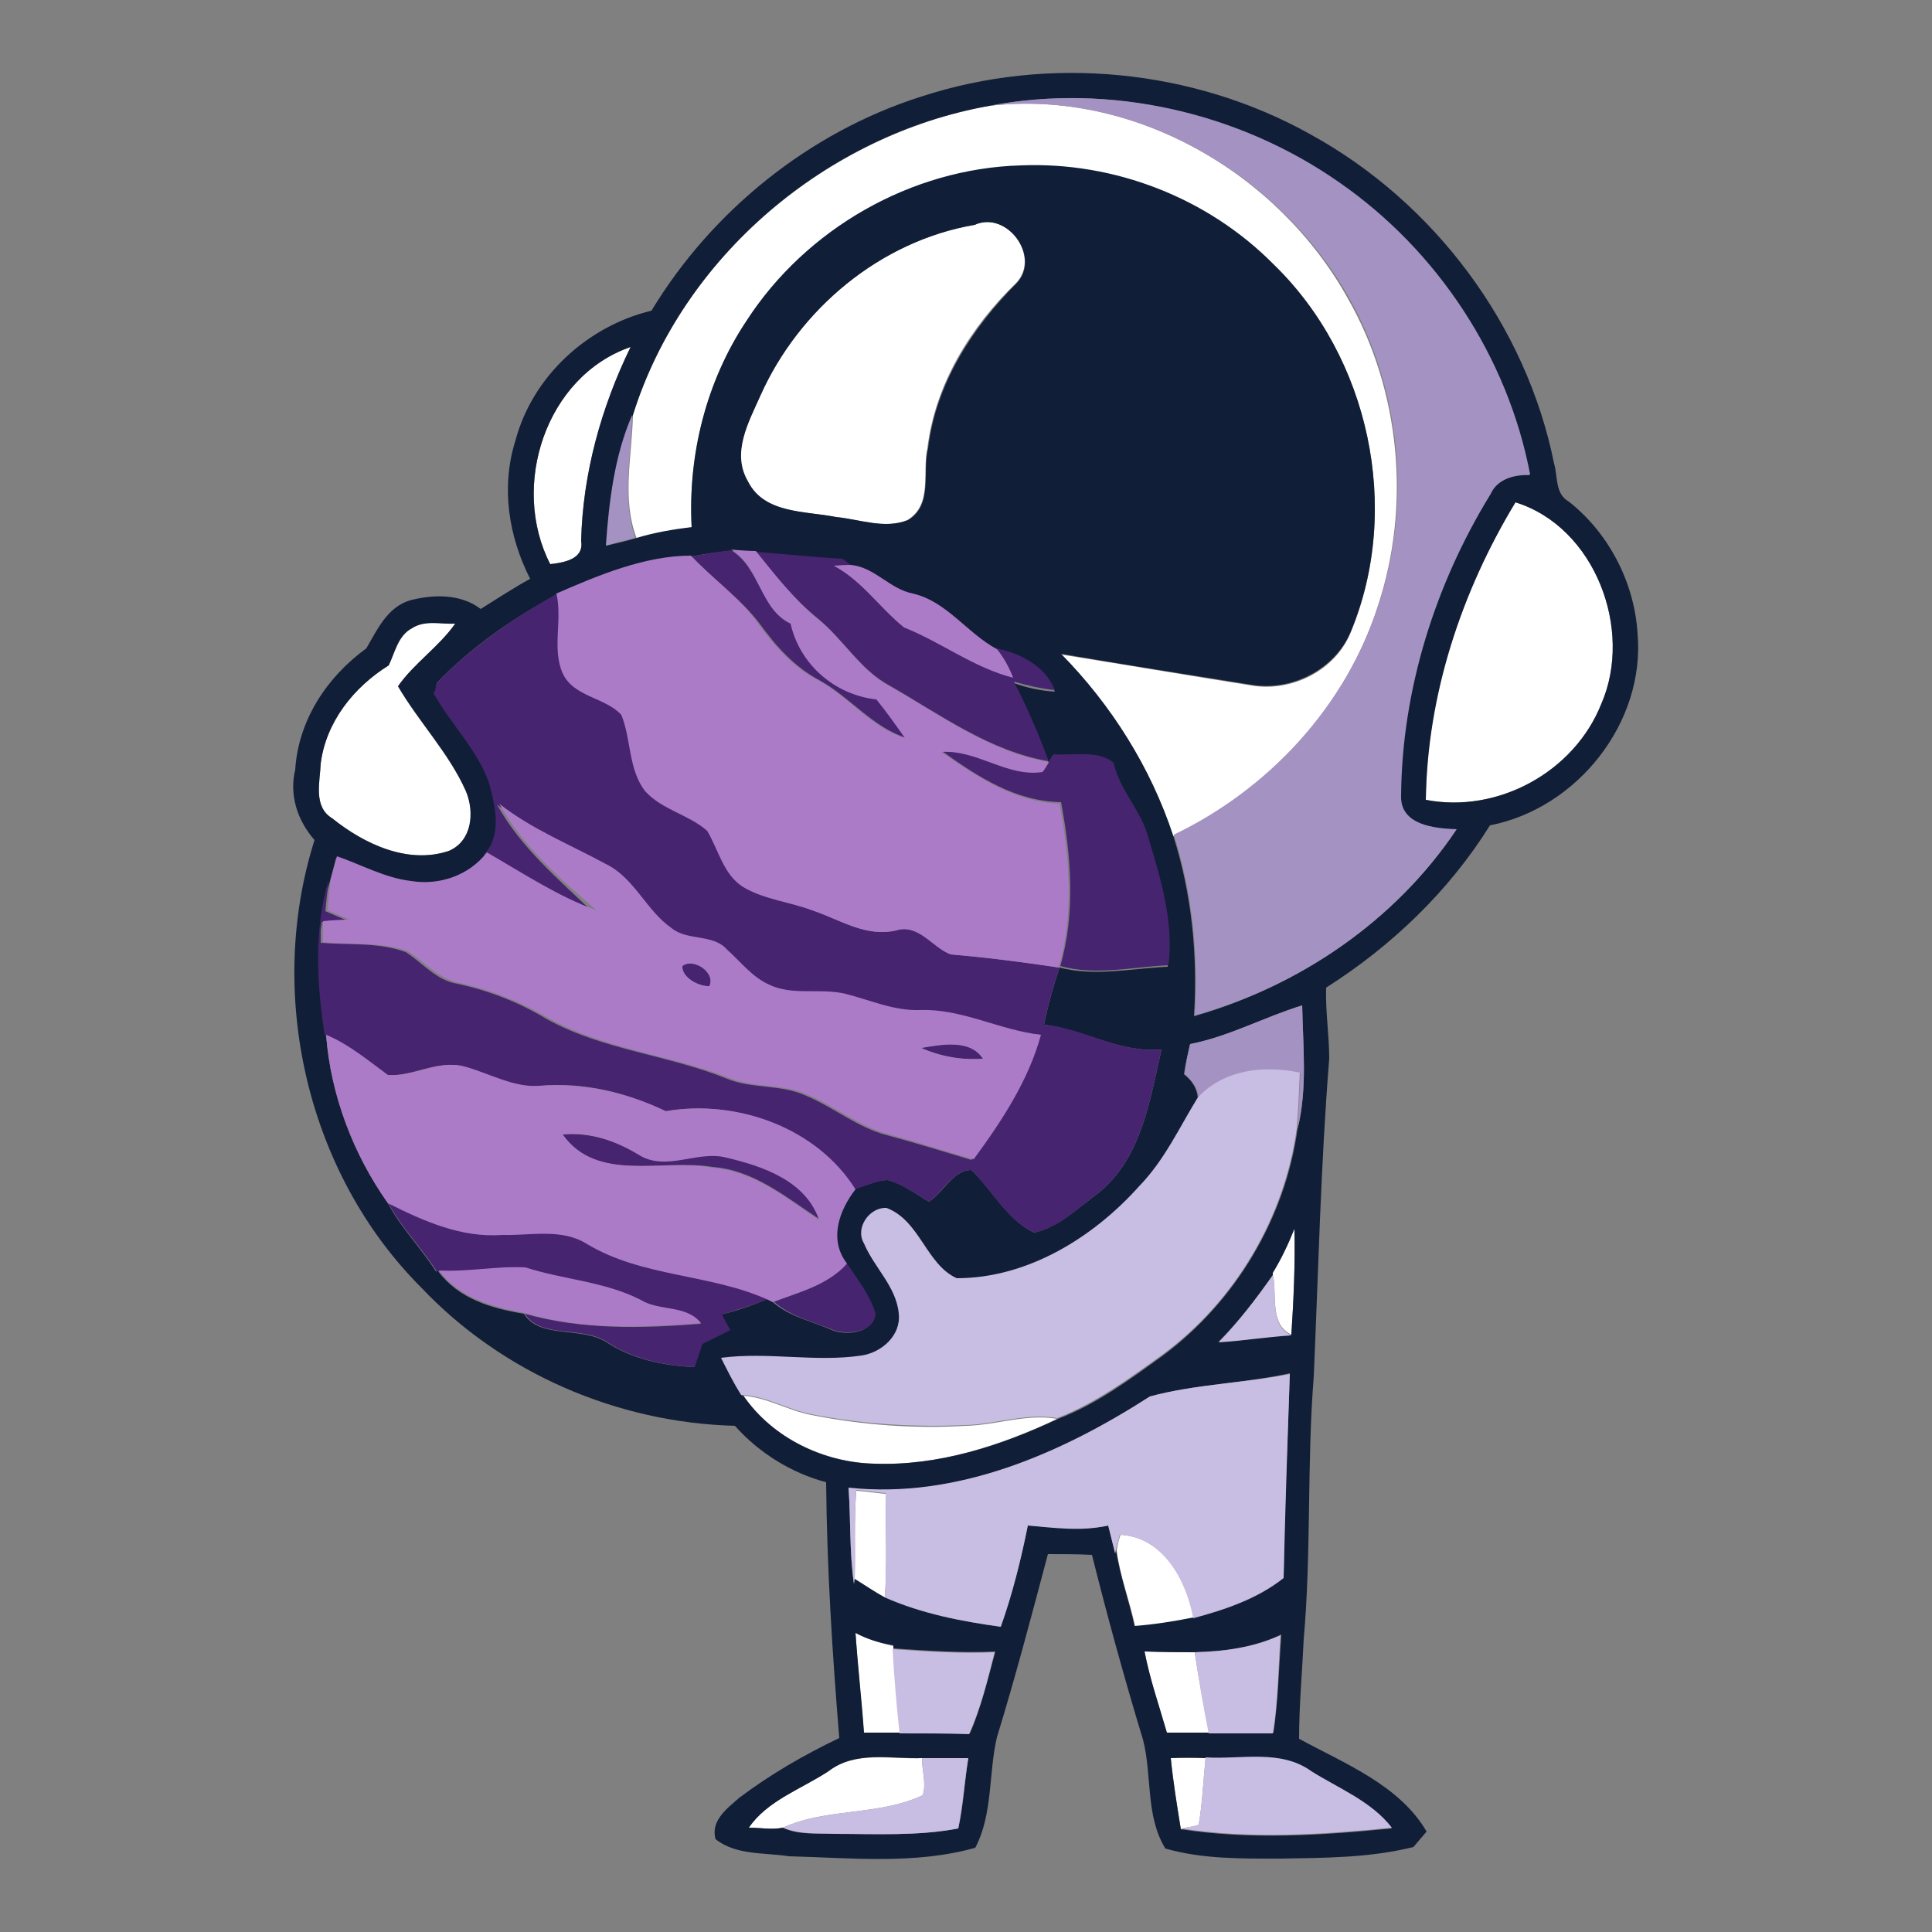 <?xml version="1.0" encoding="utf-8"?>
<!-- Generator: Adobe Illustrator 26.0.3, SVG Export Plug-In . SVG Version: 6.00 Build 0)  -->
<svg version="1.1" id="Layer_1" xmlns="http://www.w3.org/2000/svg" xmlns:xlink="http://www.w3.org/1999/xlink" x="0px" y="0px"
	 viewBox="0 0 250 250" style="enable-background:new 0 0 250 250;" xml:space="preserve">
<rect x="0" y="0" width="250" height="250" fill="#808080" stroke="none"/>
<style type="text/css">
	.st0{fill:#FFFFFF;}
	.st1{fill:#111E37;}
	.st2{fill:#A493C2;}
	.st3{fill:#472470;}
	.st4{fill:#AC7BC8;}
	.st5{fill:#C8BDE2;}
</style>
<g id="_x23_ffffffff">
	<path class="st0" d="M81.9,53.7c6.4-20.5,25.1-36.2,46.1-40c18.7-2.2,37.4,8.7,46.4,24.9c6.8,11.9,8.2,26.8,3.9,39.8
		c-4.2,13.1-14.2,23.9-26.5,29.8c-2.9-8.8-8-16.9-14.5-23.5c8.2,1.3,16.4,2.7,24.6,4c5.2,0.9,10.9-1.9,12.9-6.9
		c6.6-16,2.4-35.5-10-47.5c-8.5-8.6-20.7-13.3-32.7-12.8c-14.2,0.4-27.8,8.2-35.5,20.1c-5.2,7.8-7.6,17.4-7.1,26.7
		c-2.4,0.3-4.8,0.7-7.1,1.4C80.4,64.5,81.8,59,81.9,53.7z"/>
	<path class="st0" d="M126.1,29.1c4.2-1.9,8.6,4.1,5.4,7.5C125.6,42.3,121,49.7,120,58c-0.7,3.1,0.7,7.3-2.6,9.3
		c-3,1.2-6.3-0.1-9.3-0.4c-3.9-0.8-9.2-0.4-11.4-4.6c-2.1-3.7,0.1-7.7,1.6-11.1C103.4,40,113.8,31.2,126.1,29.1z"/>
	<path class="st0" d="M71.2,73C66,62.9,70.6,48.7,81.6,44.9c-3.8,7.8-6.2,16.4-6.4,25.1C75.6,72.4,72.9,72.8,71.2,73z"/>
	<path class="st0" d="M196.1,65c10.3,3.2,15.3,16.5,11.1,26.1c-3.5,8.8-13.4,14.2-22.7,12.4C184.6,89.9,189,76.6,196.1,65z"/>
	<path class="st0" d="M53.3,81.3c1.6-1.2,3.7-0.5,5.6-0.6c-2.1,3-5.3,5.1-7.4,8.1c2.7,4.7,6.6,8.7,8.8,13.6c1.2,2.7,0.8,6.4-2.2,7.7
		c-5.3,1.8-11-0.9-15.1-4.2c-2.5-1.5-1.6-4.7-1.5-7.1c0.6-5.4,4.3-9.9,8.8-12.7C51.1,84.5,51.5,82.3,53.3,81.3z"/>
	<path class="st0" d="M164.7,164.7c1.1-1.8,2-3.7,2.8-5.7c0.1,4.6-0.1,9.2-0.4,13.7c-2.9-1.4-1.8-5.2-2.4-7.8L164.7,164.7z"/>
	<path class="st0" d="M96.1,180.6c3.1,0.2,5.8,1.9,8.9,2.5c6.6,1.3,13.3,1.8,20,1.4c4-0.1,7.8-1.6,11.8-0.9
		c-7.4,3.5-15.5,6.1-23.7,5.8C106.5,189.2,99.9,186,96.1,180.6z"/>
	<path class="st0" d="M110.8,192.9c1.3,0.1,2.5,0.3,3.8,0.4c0,4.5,0.2,9-0.1,13.5c-1.3-0.8-2.6-1.6-3.9-2.4
		C110.7,200.5,110.5,196.7,110.8,192.9z"/>
	<path class="st0" d="M145,198.6c5.6,0.3,8.7,5.9,9.5,10.8c-2.5,0.5-5,0.9-7.6,1.1c-0.7-3.3-2-6.6-2.4-9.9
		C144.6,200,144.8,199.1,145,198.6z"/>
	<path class="st0" d="M110.7,211.3c1.5,0.8,3.2,1.3,4.9,1.7l0,0.4c0.2,3.6,0.5,7.3,0.9,10.9c-1.6,0-3.1,0-4.7,0
		C111.4,219.9,111,215.6,110.7,211.3z"/>
	<path class="st0" d="M148.1,213.7c2.2,0,4.3,0,6.5,0.1c0.5,3.5,1.2,7,1.9,10.5c-1.8,0-3.7,0-5.5,0
		C149.9,220.7,148.8,217.3,148.1,213.7z"/>
	<path class="st0" d="M107.2,229.2c3.5-2.7,8.1-1.5,12.1-1.7c0,1.6,0.6,3.3,0.1,4.8c-5.7,2.7-12.4,1.6-18.1,4.2c-1.4,0.3-3,0-4.4,0
		C99.2,233,103.7,231.5,107.2,229.2z"/>
	<path class="st0" d="M151.5,227.5c1.5,0,3,0,4.5,0c-0.3,2.9-0.4,5.8-0.9,8.7c-0.6,0.1-1.8,0.3-2.3,0.5
		C152.3,233.6,151.8,230.5,151.5,227.5z"/>
</g>
<g id="_x23_111e37ff">
	<path class="st1" d="M119.2,12.5c16.5-5.4,35.2-3.6,50.4,4.9c16,8.8,27.9,24.7,31.5,42.6c0.5,1.7,0.1,3.9,1.9,4.9
		c5.2,4.1,8.5,10.5,8.9,17.1c1,11.5-7.8,22.6-19.1,24.8c-5.3,8.5-12.7,15.6-21.2,21c-0.1,3.1,0.4,6.1,0.4,9.2
		c-1.1,13.7-1.4,27.4-2,41.1c-0.9,11.3-0.3,22.7-1.3,34c-0.2,4.3-0.6,8.6-0.6,12.9c5.9,3.2,13,6,16.5,12c-0.4,0.5-1.3,1.5-1.7,2
		c-5.6,1.4-11.3,1.4-17,1.5c-5.1,0-10.2,0.1-15.1-1.3c-2.6-4.2-1.7-9.5-2.9-14.1c-2.4-7.9-4.6-15.9-6.6-23.9
		c-1.9-0.1-3.8-0.1-5.7-0.1c-2.1,7.9-4.2,15.9-6.6,23.7c-1.1,4.7-0.5,9.9-2.8,14.3c-7.8,2.2-16.1,1.3-24.1,1.1
		c-3.2-0.5-6.8-0.1-9.5-2.2c-0.7-2.4,1.5-4,3.1-5.4c4-3,8.3-5.5,12.9-7.7c-0.9-11-1.6-22-1.7-33.1c-4.5-1.2-8.7-3.8-11.8-7.3
		c-15.2-0.4-30.1-6.8-40.6-17.9c-14.8-14.8-20.1-38-13.8-57.9c-2.2-2.5-3.3-5.8-2.5-9.1c0.4-6.4,4.1-12,9.2-15.7
		c1.4-2.4,2.7-5.3,5.6-6.2c3-0.8,6.6-0.9,9.2,1.1c2.1-1.3,4.2-2.7,6.4-3.9c-2.8-5.5-3.8-11.9-1.9-17.9c2.2-8.3,9.3-14.8,17.6-16.8
		C92.1,27.3,104.7,17.1,119.2,12.5 M128,13.7c-21,3.7-39.7,19.5-46.1,40c-2.3,5.3-3,11.2-3.4,16.9c1.3-0.3,2.6-0.6,3.9-1
		c2.3-0.7,4.7-1.1,7.1-1.4c-0.5-9.4,1.9-18.9,7.1-26.7c7.7-11.9,21.3-19.7,35.5-20.1c12.1-0.5,24.2,4.2,32.7,12.8
		c12.4,12,16.6,31.6,10,47.5c-2,4.9-7.7,7.8-12.9,6.9c-8.2-1.3-16.4-2.6-24.6-4c6.5,6.6,11.6,14.7,14.5,23.5
		c2.4,7.5,3.2,15.5,2.7,23.4c13.6-3.9,26-12.3,33.9-24.1c-2.8-0.1-7.3-0.5-7.2-4.3c0.1-13.8,4.4-27.4,11.6-39.1
		c0.9-2,3.1-2.6,5.1-2.5c-2.9-15.2-12-29-24.7-37.8C160.3,14.6,143.6,10.7,128,13.7 M126.1,29.1c-12.2,2.1-22.7,10.9-27.7,22.1
		c-1.5,3.4-3.8,7.4-1.6,11.1c2.1,4.2,7.4,3.8,11.4,4.6c3.1,0.3,6.3,1.6,9.3,0.4c3.3-2,1.8-6.2,2.6-9.3c1-8.3,5.7-15.6,11.5-21.4
		C134.7,33.2,130.3,27.2,126.1,29.1 M71.2,73c1.7-0.2,4.4-0.6,4-3c0.2-8.7,2.6-17.3,6.4-25.1C70.6,48.7,66,62.9,71.2,73 M196.1,65
		c-7,11.6-11.4,24.9-11.6,38.5c9.3,1.8,19.2-3.6,22.7-12.4C211.4,81.5,206.4,68.2,196.1,65 M89.5,72c-5.9,0-12,2.4-17.4,4.9
		C66.4,80,61,83.7,56.5,88.4c0,0.3-0.1,0.9-0.1,1.2c2.2,4,5.7,7.3,7.2,11.7c0.7,3.1,1.7,6.7-0.7,9.2c-2.3,3-6.2,4.3-9.8,3.7
		c-3.4-0.4-6.4-2.2-9.6-3.2c-0.2,0.8-0.6,2.2-0.8,3c-1.9,6.5-1.6,13.4-0.5,20c0.6,7.7,3.5,15.4,8,21.7c1.7,3.2,4.3,5.8,6.2,8.8
		l0.3,0c2.7,3.6,6.9,4.8,11.1,5.5c2,3.3,7.5,1.6,10.7,3.7c3.4,2.2,7.3,3,11.3,3.2c0.3-1,0.7-2,1-3c1.2-0.6,2.4-1.2,3.6-1.8
		c-0.3-0.5-0.8-1.5-1.1-2c2.1-0.5,4.1-1.2,6-2l0.6,0.3c2.2,2,5.3,2.6,8,3.8c1.8,0.6,5.1,0.3,5.2-2.2c-0.7-2.4-2.3-4.5-3.7-6.5
		c-2.5-3.1-1-6.9,1.1-9.6c1.4-0.5,2.8-1.2,4.4-1.2c1.9,0.5,3.6,1.8,5.3,2.8c1.9-1.2,3.1-4.1,5.5-4.1c2.7,2.6,4.6,6.4,8.1,8.1
		c3.2-0.7,5.7-3.2,8.3-5.1c5.6-4.5,6.7-12,8.2-18.6c-5.4,0.5-10-2.6-15.2-3.2c0.5-2.5,1.2-5,2-7.4c4.6,1.2,9.3,0.1,14-0.1
		c0.7-5.6-1-11.2-2.6-16.5c-0.9-3.5-3.7-6.1-4.5-9.7c-2-1.8-5.3-1-7.8-1.1l-0.5,0.9c-1.3-3.5-2.8-7-4.5-10.3c1.7,0.6,3.5,1,5.3,1.1
		c-1.2-3-4.5-4.8-7.6-5.4c-3.9-2-6.4-6.2-10.9-7.2c-3-0.7-4.9-3.5-8-3.7c-0.3-0.2-0.8-0.6-1.1-0.8c-3.7-0.2-7.5-0.6-11.2-0.9
		c-0.8-0.1-2.4-0.2-3.2-0.2C92.9,71.4,91.2,71.7,89.5,72 M53.3,81.3c-1.8,0.9-2.2,3.1-3,4.8c-4.5,2.8-8.1,7.3-8.8,12.7
		c-0.1,2.4-1,5.6,1.5,7.1c4.1,3.3,9.8,6,15.1,4.2c3-1.3,3.3-5,2.2-7.7c-2.2-5-6.1-9-8.8-13.6c2.1-3,5.3-5.1,7.4-8.1
		C57.1,80.8,55,80.2,53.3,81.3 M154,135.1c-0.3,1.3-0.6,2.6-0.8,3.9c1,0.8,1.7,1.8,1.8,3.1c-2.4,3.9-4.3,8.1-7.5,11.5
		c-6,6.6-14.4,11.9-23.6,11.9c-4-1.8-4.8-7.5-9.1-9.1c-2.2,0-4.1,2.7-2.9,4.6c1.3,3.1,4.2,5.6,4.5,9.1c0.2,2.8-2.2,5-4.8,5.4
		c-6,0.9-12.1-0.5-18.2,0.3c0.8,1.6,1.6,3.3,2.6,4.8l0.2,0c3.8,5.5,10.4,8.7,17,8.8c8.2,0.3,16.3-2.3,23.7-5.8
		c5-1.9,9.3-5.1,13.6-8.2c9.4-7,15.8-17.8,17.4-29.3c1.3-5.2,0.7-10.7,0.6-16C163.6,131.6,159.1,134.1,154,135.1 M164.7,164.7l0,0.3
		c-2.1,3-4.4,6-7,8.6c3.2-0.1,6.3-0.7,9.4-0.9c0.3-4.6,0.5-9.1,0.4-13.7C166.7,161,165.8,162.9,164.7,164.7 M148.8,180.7
		c-11.5,7.4-25,13.3-39,11.9c0.3,4.1,0.1,8.3,0.7,12.4l0.1-0.7c1.3,0.8,2.6,1.7,3.9,2.4c4.7,2.1,9.9,3.1,15,3.8
		c1.5-4.3,2.6-8.7,3.5-13.1c3.5,0.2,7,0.7,10.4,0c0.3,1.2,0.6,2.4,0.9,3.6l0.1-0.5c0.5,3.4,1.7,6.6,2.4,9.9c2.6-0.2,5.1-0.6,7.6-1.1
		c4.1-1.1,8.3-2.6,11.7-5.2c0.1-8.8,0.5-17.6,0.8-26.4C161,179,154.8,179.1,148.8,180.7 M110.7,211.3c0.3,4.3,0.8,8.6,1.1,12.9
		c1.6,0,3.1,0,4.7,0c3,0,6,0,9,0.1c1.5-3.4,2.3-7,3.3-10.6c-4.4,0.2-8.8-0.1-13.2-0.4l0-0.4C113.8,212.6,112.2,212.1,110.7,211.3
		 M154.6,213.8c-2.2,0-4.4,0-6.5-0.1c0.7,3.6,1.9,7,2.9,10.5c1.8,0,3.7,0,5.5,0c2.8,0,5.5,0,8.3,0c0.6-4.2,0.7-8.4,1-12.7
		C162.2,213.2,158.4,213.7,154.6,213.8 M107.2,229.2c-3.5,2.3-7.9,3.8-10.3,7.3c1.5,0,3,0.3,4.4,0c2.1,1,4.5,0.7,6.7,0.8
		c5.3,0,10.7,0.3,16-0.7c0.7-3,0.8-6.1,1.3-9.1c-2,0-4,0-6,0C115.2,227.6,110.7,226.5,107.2,229.2 M151.5,227.5
		c0.3,3.1,0.8,6.1,1.3,9.2c9,1.4,18.2,0.8,27.3-0.1c-2.6-3.4-6.9-5-10.4-7.3c-4-2.9-9.1-1.5-13.7-1.8
		C154.5,227.4,153,227.4,151.5,227.5z"/>
</g>
<g id="_x23_a493c2ff">
	<path class="st2" d="M128,13.7c15.6-3,32.3,0.8,45.3,9.9c12.7,8.8,21.8,22.6,24.7,37.8c-2,0-4.2,0.5-5.1,2.5
		c-7.2,11.7-11.5,25.4-11.6,39.1c-0.1,3.8,4.4,4.2,7.2,4.3c-7.9,11.8-20.3,20.3-33.9,24.1c0.5-7.9-0.3-15.8-2.7-23.4
		c12.3-5.9,22.3-16.7,26.5-29.8c4.3-13,2.9-27.8-3.9-39.8C165.4,22.4,146.6,11.5,128,13.7z"/>
	<path class="st2" d="M78.4,70.6c0.4-5.7,1.1-11.6,3.4-16.9c-0.1,5.3-1.4,10.8,0.4,15.9C81,69.9,79.7,70.2,78.4,70.6z"/>
	<path class="st2" d="M154,135.1c5.1-1,9.6-3.5,14.5-5c0.1,5.3,0.7,10.8-0.6,16c0.2-2.4,0.2-4.8,0.4-7.2c-4.7-1-9.8-0.4-13.2,3.2
		c-0.1-1.3-0.8-2.3-1.8-3.1C153.4,137.6,153.7,136.4,154,135.1z"/>
</g>
<g id="_x23_472470ff">
	<path class="st3" d="M89.5,72c1.7-0.3,3.4-0.6,5.1-0.8c3.8,2.3,3.7,7.6,7.9,9.5c1.2,5.3,5.7,9.3,11.1,9.8c1.3,1.6,2.5,3.3,3.7,5
		c-4.4-1.4-7.3-5.3-11.3-7.5c-3.2-1.7-5.6-4.4-7.7-7.3C95.8,77.4,92.3,75,89.5,72z"/>
	<path class="st3" d="M97.8,71.4c3.7,0.3,7.5,0.7,11.2,0.9c0.3,0.2,0.8,0.6,1.1,0.8c-0.5,0-1.6,0.1-2.2,0.1c3.6,1.9,5.9,5.4,9,7.9
		c4.8,1.9,9,5.2,14.1,6.5c-0.5-1.3-1.2-2.6-2.1-3.7c3.1,0.6,6.4,2.3,7.6,5.4c-1.8-0.2-3.6-0.6-5.3-1.1c1.7,3.3,3.2,6.8,4.5,10.3
		c-7.6-1.3-14-6-20.6-9.8c-3.8-2-6-6-9.3-8.7C102.8,77.6,100.3,74.5,97.8,71.4z"/>
	<path class="st3" d="M56.5,88.4c4.5-4.7,10-8.4,15.6-11.6c0.8,3.4-0.5,7,0.8,10.3c1.4,3.1,5.4,3.1,7.6,5.4c1.2,3.2,0.9,7.1,3.1,9.9
		c2.2,2.3,5.7,2.9,8,5.1c1.6,2.4,2.1,5.7,4.7,7.3c2.8,1.6,6,1.9,8.9,3c3.5,1.2,6.9,3.5,10.8,2.6c3-1,4.6,2.2,7.1,3.1
		c4.7,0.4,9.4,1,14,1.7c-0.8,2.4-1.5,4.9-2,7.4c5.2,0.5,9.8,3.7,15.2,3.2c-1.5,6.6-2.6,14.1-8.2,18.6c-2.6,1.9-5.1,4.5-8.3,5.1
		c-3.5-1.7-5.4-5.4-8.1-8.1c-2.4,0-3.7,2.9-5.5,4.1c-1.7-1-3.3-2.2-5.3-2.8c-1.5,0.1-2.9,0.8-4.4,1.2c-5-8-15.4-11.7-24.5-10.1
		c-5-2.5-10.6-3.8-16.2-3.3c-3.5,0.4-6.6-1.6-9.9-2.5c-3.4-0.9-6.6,1.4-9.9,1.1c-2.6-1.8-5-3.9-8-5.2c-1-6.6-1.4-13.5,0.5-20
		c-0.1,1.4-0.3,2.7-0.4,4c0.9,0.4,1.8,0.8,2.8,1.2c-0.8,0.1-2.5,0.2-3.4,0.2c0,0.7,0,2,0,2.7c3.6,0.3,7.5-0.1,11,1.2
		c2.2,1.4,4,3.7,6.7,4.1c4.1,0.9,8,2.4,11.6,4.6c7.3,4,15.7,4.6,23.3,7.7c3.2,1.3,6.8,0.7,10,2.1c3.7,1.5,6.8,4.2,10.7,5.2
		c3.7,1,7.3,2.1,10.9,3.2c3.6-4.9,7.1-10.2,8.7-16.1c-5.3-0.6-10.2-3.4-15.7-3.2c-3.3,0.2-6.4-1.3-9.6-2.1c-3.2-0.8-6.8,0.3-9.9-1.2
		c-2.2-1-3.7-3-5.4-4.5c-1.9-2.1-5.1-1.1-7.2-2.8c-3.3-2.3-4.8-6.6-8.5-8.3c-4.7-2.6-9.6-4.6-13.8-7.8c3.1,5.6,8,9.7,12.5,14
		c-5-1.8-9.6-4.8-14.2-7.5c2.4-2.5,1.5-6.2,0.7-9.2c-1.5-4.4-5-7.7-7.2-11.7C56.4,89.3,56.4,88.7,56.5,88.4z"/>
	<path class="st3" d="M121.9,97.2c4.7-0.4,8.4,3.3,13.1,2.6c0.2-0.3,0.6-0.9,0.8-1.3l0.5-0.9c2.5,0.2,5.8-0.6,7.8,1.1
		c0.8,3.6,3.6,6.2,4.5,9.7c1.6,5.3,3.3,10.9,2.6,16.5c-4.6,0.2-9.4,1.4-14,0.1c2-6.9,1.4-14.2,0.1-21.2
		C131.4,103.7,126.5,100.5,121.9,97.2z"/>
	<path class="st3" d="M88.3,125c1.4-1.1,4.4,0.8,3.5,2.6C90.5,127.7,88.1,126.5,88.3,125z"/>
	<path class="st3" d="M119.2,135.6c2.6-0.5,6.3-1.2,8,1.4C124.4,137.2,121.7,136.8,119.2,135.6z"/>
	<path class="st3" d="M72.8,146.8c3.5-0.3,6.9,0.8,9.9,2.5c3.5,2.3,7.6-0.6,11.4,0.4c4.7,1.1,10.3,3.1,12,8.1
		c-4.3-2.8-8.5-6.4-13.9-6.8C85.7,149.9,77.2,153.1,72.8,146.8z"/>
	<path class="st3" d="M50.2,155.6c4.6,2.3,9.5,4.5,14.8,4.1c3.7,0.1,7.7-0.9,11,1.2c7.1,4.3,15.9,3.9,23.4,7.2c-2,0.8-4,1.4-6,2
		c0.3,0.5,0.8,1.5,1.1,2c-1.2,0.6-2.4,1.2-3.6,1.8c-0.3,1-0.7,2-1,3c-4-0.2-7.9-1-11.3-3.2c-3.2-2.2-8.6-0.4-10.7-3.7
		c7.4,2.1,15.2,1.9,22.8,1.3c-1.9-2.4-5.4-1.5-7.8-3c-4.6-2.4-10-2.7-14.9-4.2c-3.8-0.1-7.5,0.7-11.2,0.4l-0.3,0
		C54.5,161.4,51.9,158.8,50.2,155.6z"/>
	<path class="st3" d="M109.6,163.5c1.4,2.1,3,4.1,3.7,6.5c-0.2,2.4-3.4,2.7-5.2,2.2c-2.7-1.1-5.8-1.8-8-3.8
		C103.3,167.2,107.1,166.3,109.6,163.5z"/>
</g>
<g id="_x23_ac7bc8ff">
	<path class="st4" d="M94.6,71.1c0.8,0.1,2.4,0.2,3.2,0.2c2.5,3.1,4.9,6.2,8,8.8c3.3,2.6,5.5,6.6,9.3,8.7c6.6,3.7,12.9,8.5,20.6,9.8
		c-0.2,0.3-0.6,1-0.8,1.3c-4.6,0.7-8.4-2.9-13.1-2.6c4.6,3.2,9.5,6.5,15.3,6.7c1.3,7,1.9,14.2-0.1,21.2c-4.7-0.7-9.3-1.3-14-1.7
		c-2.4-0.9-4.1-4-7.1-3.1c-3.9,0.9-7.2-1.4-10.8-2.6c-2.9-1.1-6.2-1.4-8.9-3c-2.6-1.6-3.2-4.8-4.7-7.3c-2.4-2.1-5.8-2.7-8-5.1
		c-2.2-2.8-1.8-6.7-3.1-9.9c-2.1-2.3-6.2-2.3-7.6-5.4c-1.4-3.2,0-6.9-0.8-10.3c5.5-2.4,11.5-4.9,17.4-4.9c2.8,3,6.3,5.4,8.7,8.8
		c2.1,2.9,4.5,5.6,7.7,7.3c4,2.1,6.8,6.1,11.3,7.5c-1.2-1.7-2.4-3.4-3.7-5c-5.4-0.6-9.9-4.5-11.1-9.8C98.3,78.8,98.4,73.4,94.6,71.1
		z"/>
	<path class="st4" d="M107.9,73.2c0.5,0,1.6-0.1,2.2-0.1c3.1,0.3,5,3.1,8,3.7c4.4,1,7,5.1,10.9,7.2c0.9,1.1,1.6,2.4,2.1,3.7
		c-5.1-1.3-9.3-4.6-14.1-6.5C113.8,78.6,111.5,75.1,107.9,73.2z"/>
	<path class="st4" d="M64.6,104c4.2,3.3,9.2,5.3,13.8,7.8c3.7,1.8,5.2,6,8.5,8.3c2.1,1.7,5.4,0.7,7.2,2.8c1.8,1.6,3.2,3.5,5.4,4.5
		c3.1,1.5,6.6,0.4,9.9,1.2c3.2,0.8,6.2,2.2,9.6,2.1c5.5-0.2,10.3,2.6,15.7,3.2c-1.6,5.9-5.1,11.2-8.7,16.1c-3.7-1-7.2-2.2-10.9-3.2
		c-3.9-1-7.1-3.7-10.7-5.2c-3.2-1.4-6.8-0.8-10-2.1c-7.6-3-16.1-3.7-23.3-7.7c-3.6-2.1-7.5-3.7-11.6-4.6c-2.7-0.5-4.5-2.7-6.7-4.1
		c-3.5-1.3-7.4-0.8-11-1.2c0-0.7,0-2,0-2.7c0.8-0.1,2.5-0.2,3.4-0.2c-0.9-0.4-1.8-0.8-2.8-1.2c0.1-1.3,0.2-2.7,0.4-4
		c0.2-0.7,0.6-2.2,0.8-3c3.2,1.1,6.2,2.8,9.6,3.2c3.6,0.6,7.5-0.7,9.8-3.7c4.7,2.7,9.2,5.7,14.2,7.5C72.5,113.7,67.7,109.6,64.6,104
		 M88.3,125c-0.1,1.5,2.2,2.7,3.5,2.6C92.6,125.8,89.7,123.9,88.3,125 M119.2,135.6c2.5,1.1,5.3,1.6,8,1.4
		C125.5,134.4,121.8,135.2,119.2,135.6z"/>
	<path class="st4" d="M42.2,133.9c2.9,1.2,5.4,3.3,8,5.2c3.3,0.3,6.5-2,9.9-1.1c3.3,0.9,6.4,2.8,9.9,2.5c5.6-0.4,11.2,0.9,16.2,3.3
		c9.1-1.6,19.5,2.1,24.5,10.1c-2.1,2.7-3.5,6.5-1.1,9.6c-2.5,2.8-6.2,3.7-9.6,5l-0.6-0.3c-7.5-3.4-16.2-2.9-23.4-7.2
		c-3.3-2.1-7.3-1.1-11-1.2c-5.3,0.4-10.2-1.8-14.8-4.1C45.7,149.3,42.8,141.7,42.2,133.9 M72.8,146.8c4.5,6.3,12.9,3.1,19.3,4.3
		c5.4,0.4,9.6,3.9,13.9,6.8c-1.7-5.1-7.3-7-12-8.1c-3.8-1-7.8,1.9-11.4-0.4C79.6,147.6,76.2,146.4,72.8,146.8z"/>
	<path class="st4" d="M56.8,164.4c3.8,0.2,7.5-0.6,11.2-0.4c4.9,1.6,10.2,1.8,14.9,4.2c2.4,1.5,5.9,0.6,7.8,3
		c-7.6,0.6-15.4,0.9-22.8-1.3C63.7,169.1,59.5,168,56.8,164.4z"/>
</g>
<g id="_x23_c8bde2ff">
	<path class="st5" d="M155,142c3.4-3.6,8.5-4.2,13.2-3.2c-0.1,2.4-0.2,4.8-0.4,7.2c-1.6,11.6-8,22.4-17.4,29.3
		c-4.3,3.1-8.7,6.3-13.6,8.2c-4-0.7-7.9,0.8-11.8,0.9c-6.7,0.3-13.4-0.1-20-1.4c-3.1-0.6-5.8-2.3-8.9-2.5l-0.2,0
		c-1-1.6-1.8-3.2-2.6-4.8c6.1-0.8,12.2,0.6,18.2-0.3c2.6-0.4,5.1-2.6,4.8-5.4c-0.3-3.5-3.2-6-4.5-9.1c-1.2-2,0.7-4.7,2.9-4.6
		c4.3,1.6,5.1,7.3,9.1,9.1c9.1,0,17.6-5.2,23.6-11.9C150.7,150.1,152.6,145.9,155,142z"/>
	<path class="st5" d="M164.7,165c0.6,2.6-0.5,6.4,2.4,7.8c-3.2,0.2-6.3,0.7-9.4,0.9C160.3,171,162.6,168,164.7,165z"/>
	<path class="st5" d="M148.8,180.7c5.9-1.6,12.1-1.7,18.1-2.9c-0.3,8.8-0.6,17.6-0.8,26.4c-3.4,2.7-7.6,4.1-11.7,5.2
		c-0.9-4.9-3.9-10.5-9.5-10.8c-0.1,0.5-0.4,1.4-0.5,1.9l-0.1,0.5c-0.3-1.2-0.6-2.4-0.9-3.6c-3.5,0.8-7,0.3-10.4,0
		c-0.9,4.5-2,8.9-3.5,13.1c-5.1-0.7-10.2-1.7-15-3.8c0.3-4.5,0.1-9,0.1-13.5c-1.3-0.1-2.5-0.3-3.8-0.4c-0.3,3.8-0.1,7.6-0.2,11.4
		l-0.1,0.7c-0.6-4.1-0.4-8.3-0.7-12.4C123.8,194,137.3,188.1,148.8,180.7z"/>
	<path class="st5" d="M154.6,213.8c3.8-0.1,7.6-0.6,11.1-2.2c-0.3,4.2-0.3,8.5-1,12.7c-2.8,0-5.5,0-8.3,0
		C155.7,220.8,155.1,217.3,154.6,213.8z"/>
	<path class="st5" d="M115.5,213.4c4.4,0.3,8.8,0.6,13.2,0.4c-0.9,3.6-1.8,7.2-3.3,10.6c-3-0.1-6-0.1-9-0.1
		C116,220.6,115.7,217,115.5,213.4z"/>
	<path class="st5" d="M119.3,227.5c2,0,4,0,6,0c-0.5,3-0.7,6.1-1.3,9.1c-5.2,1-10.6,0.7-16,0.7c-2.2-0.1-4.6,0.1-6.7-0.8
		c5.7-2.6,12.4-1.5,18.1-4.2C119.9,230.8,119.3,229.1,119.3,227.5z"/>
	<path class="st5" d="M156,227.4c4.6,0.3,9.7-1.1,13.7,1.8c3.5,2.2,7.8,3.9,10.4,7.3c-9,0.9-18.3,1.5-27.3,0.1
		c0.6-0.1,1.8-0.3,2.3-0.5C155.6,233.3,155.7,230.4,156,227.4z"/>
</g>
</svg>
